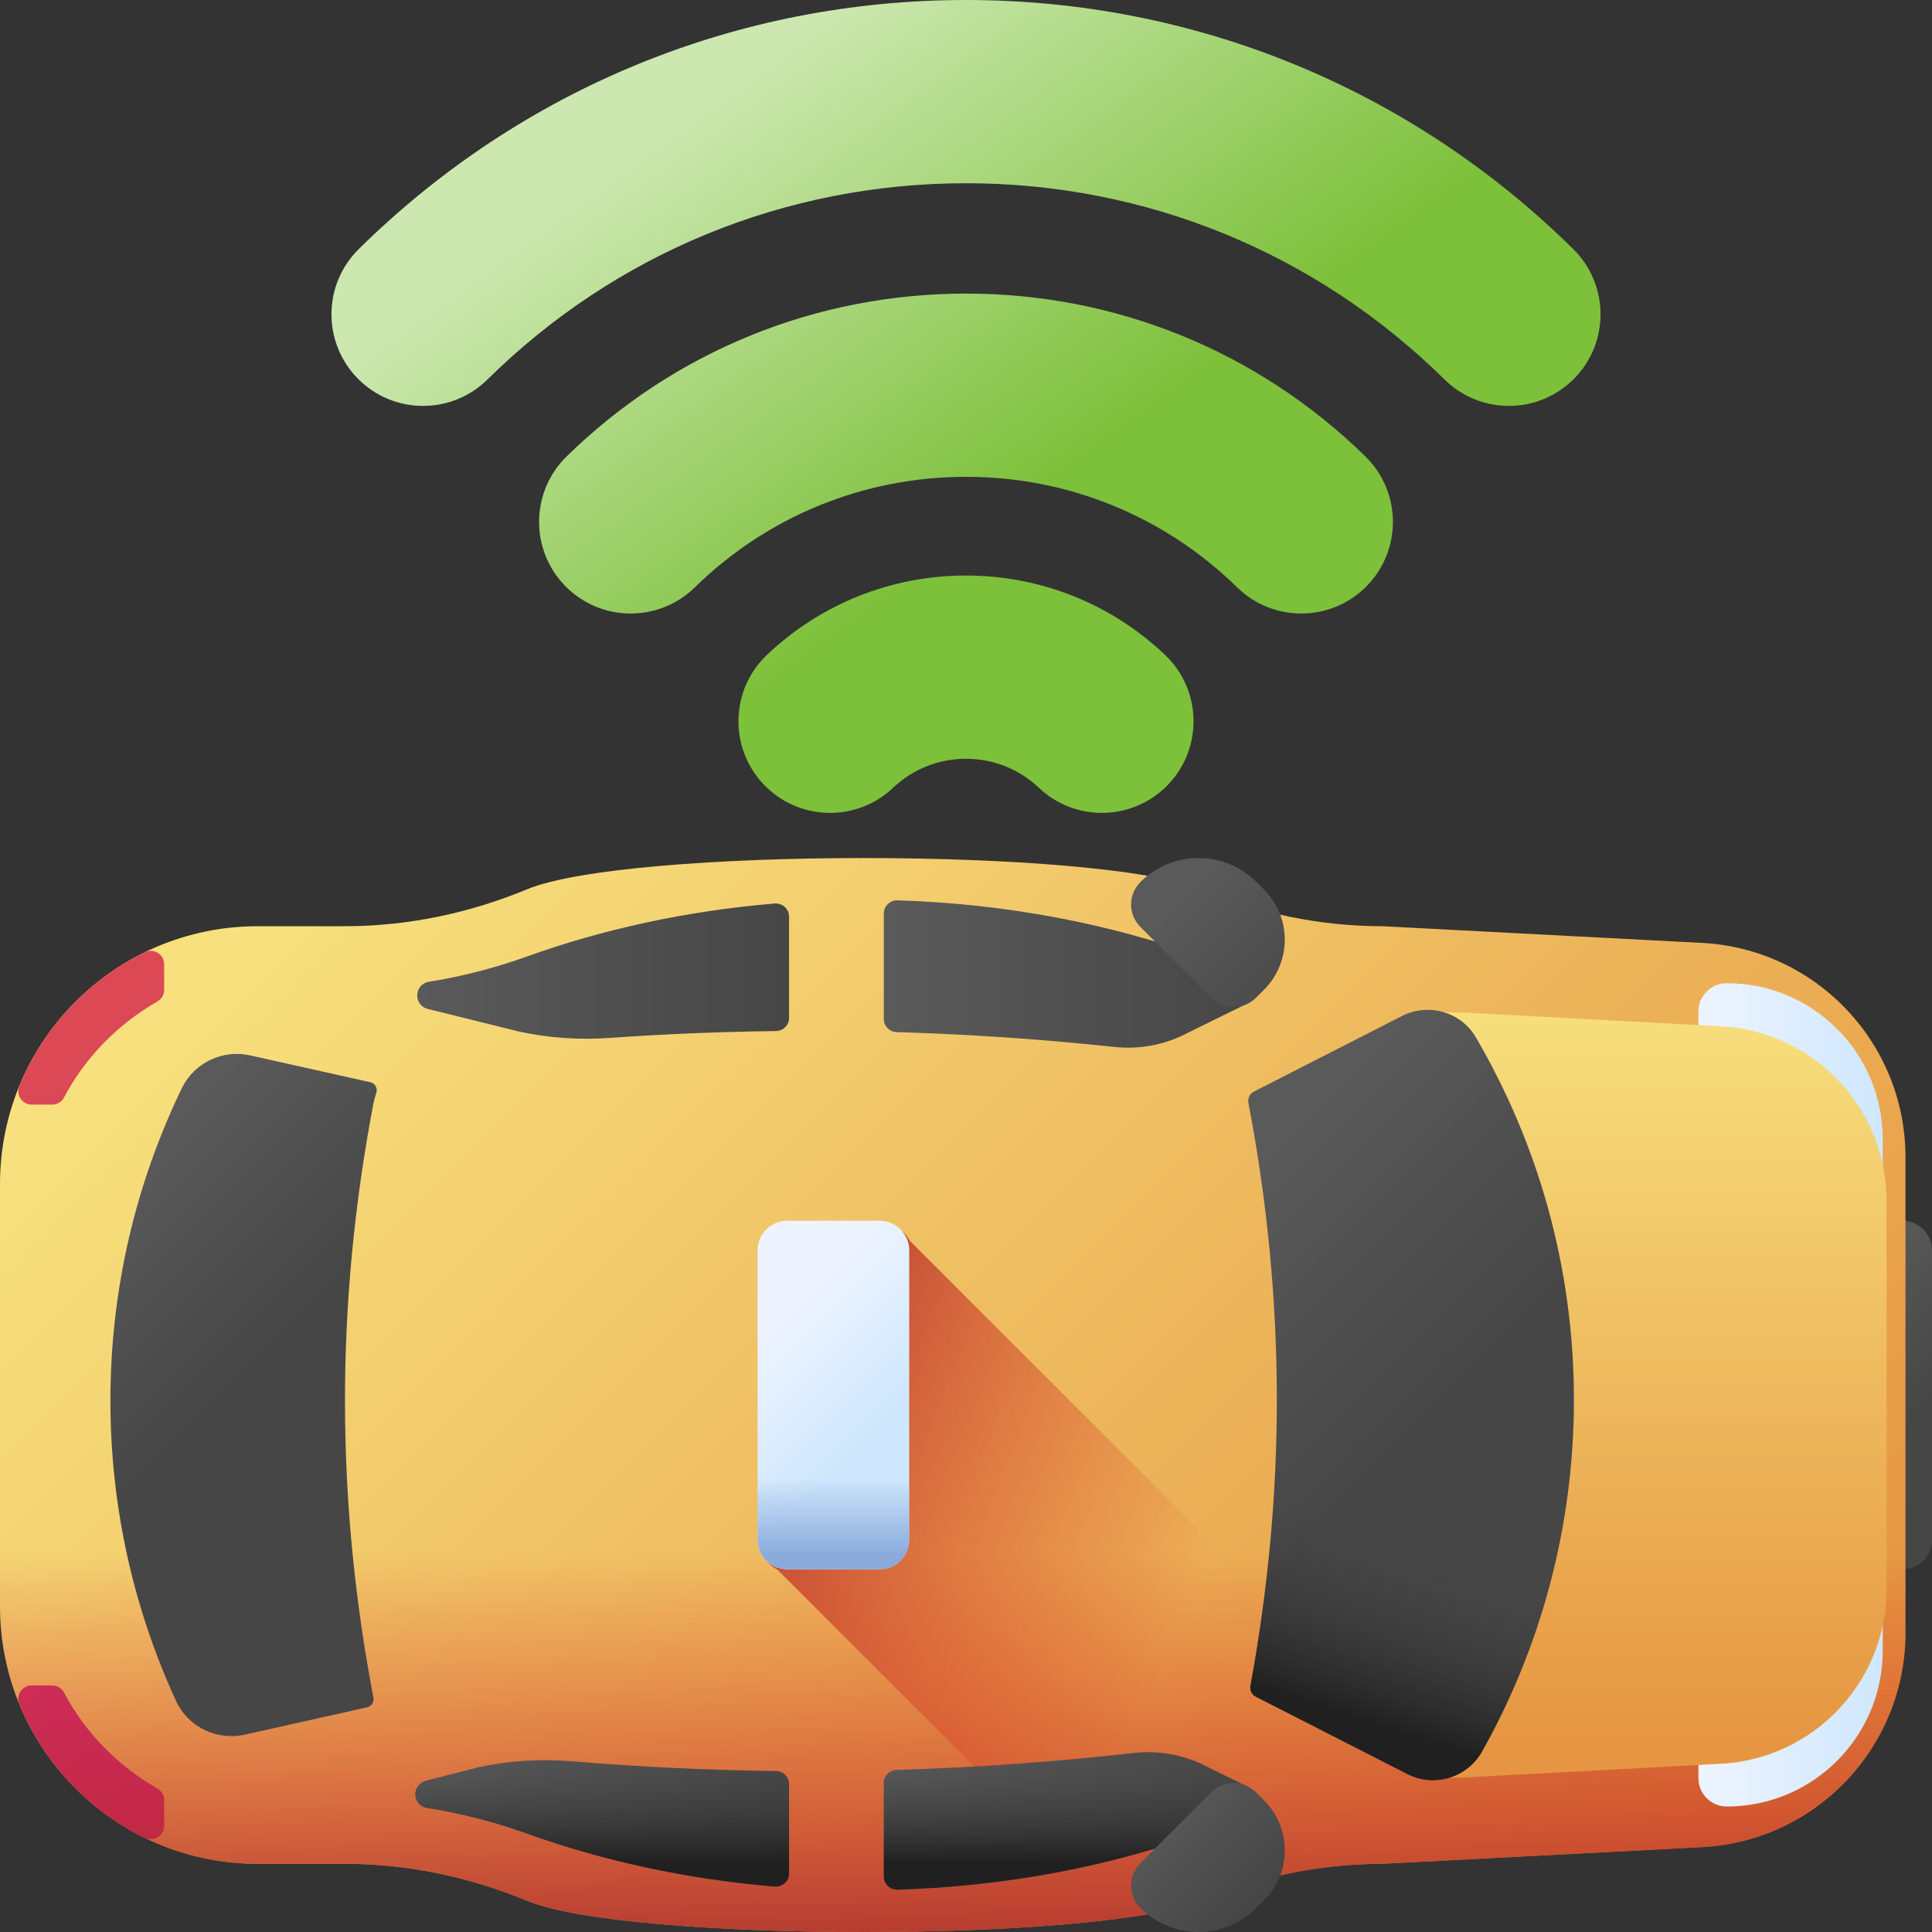 <svg id="Capa_1" enable-background="new 0 0 510 510" height="512" viewBox="0 0 510 510" width="512" xmlns="http://www.w3.org/2000/svg" xmlns:xlink="http://www.w3.org/1999/xlink"><rect x="0" y="0" width="510" height="510" fill="#333333" stroke="none"/><linearGradient id="lg1"><stop offset="0" stop-color="#cce8b0"/><stop offset="1" stop-color="#7dc03a"/></linearGradient><linearGradient id="SVGID_1_" gradientUnits="userSpaceOnUse" x1="203.95" x2="283.759" xlink:href="#lg1" y1="12.425" y2="122.706"/><linearGradient id="SVGID_2_" gradientUnits="userSpaceOnUse" x1="177.921" x2="257.73" xlink:href="#lg1" y1="31.261" y2="141.543"/><linearGradient id="SVGID_3_" gradientUnits="userSpaceOnUse" x1="152.926" x2="232.734" xlink:href="#lg1" y1="49.35" y2="159.631"/><linearGradient id="lg2"><stop offset="0" stop-color="#5a5a5a"/><stop offset="1" stop-color="#464646"/></linearGradient><linearGradient id="SVGID_4_" gradientUnits="userSpaceOnUse" x1="471.368" x2="500.368" xlink:href="#lg2" y1="349.628" y2="378.628"/><linearGradient id="lg3"><stop offset="0" stop-color="#f7e07d"/><stop offset="1" stop-color="#e69642"/></linearGradient><linearGradient id="SVGID_5_" gradientUnits="userSpaceOnUse" x1="100.544" x2="406.724" xlink:href="#lg3" y1="216.126" y2="522.306"/><linearGradient id="SVGID_6_" gradientUnits="userSpaceOnUse" x1="-17.472" x2="92.789" y1="313.466" y2="423.726"><stop offset="0" stop-color="#dc4955"/><stop offset="1" stop-color="#c4237c"/></linearGradient><linearGradient id="lg4"><stop offset="0" stop-color="#d52c1c" stop-opacity="0"/><stop offset=".28" stop-color="#d12c1e" stop-opacity=".28"/><stop offset=".574" stop-color="#c42c23" stop-opacity=".574"/><stop offset=".872" stop-color="#af2b2c" stop-opacity=".872"/><stop offset="1" stop-color="#a42b31"/></linearGradient><linearGradient id="SVGID_7_" gradientUnits="userSpaceOnUse" x1="251.5" x2="251.5" xlink:href="#lg4" y1="409.639" y2="525.505"/><linearGradient id="SVGID_8_" gradientUnits="userSpaceOnUse" x1="309.299" x2="176.632" xlink:href="#lg4" y1="434.242" y2="376.242"/><linearGradient id="lg5"><stop offset="0" stop-color="#eef4ff"/><stop offset="1" stop-color="#cfe7fd"/></linearGradient><linearGradient id="SVGID_9_" gradientUnits="userSpaceOnUse" x1="201.378" x2="230.378" xlink:href="#lg5" y1="349.628" y2="378.628"/><linearGradient id="SVGID_10_" gradientUnits="userSpaceOnUse" x1="220" x2="220" y1="390.006" y2="410.53"><stop offset="0" stop-color="#8aaadc" stop-opacity="0"/><stop offset="1" stop-color="#8aaadc"/></linearGradient><linearGradient id="SVGID_11_" gradientUnits="userSpaceOnUse" x1="448.333" x2="497" xlink:href="#lg5" y1="368.206" y2="368.206"/><linearGradient id="SVGID_12_" gradientUnits="userSpaceOnUse" x1="439.42" x2="439.42" xlink:href="#lg3" y1="264.006" y2="459.375"/><linearGradient id="SVGID_13_" gradientUnits="userSpaceOnUse" x1="318.472" x2="376.255" xlink:href="#lg2" y1="318.534" y2="376.317"/><linearGradient id="lg6"><stop offset="0" stop-color="#464646" stop-opacity="0"/><stop offset="1" stop-color="#202020"/></linearGradient><linearGradient id="SVGID_14_" gradientUnits="userSpaceOnUse" x1="370.456" x2="355.123" xlink:href="#lg6" y1="405.774" y2="453.107"/><linearGradient id="SVGID_15_" gradientUnits="userSpaceOnUse" x1="110.134" x2="208.29" xlink:href="#lg2" y1="256.348" y2="256.348"/><linearGradient id="SVGID_16_" gradientUnits="userSpaceOnUse" x1="233.31" x2="331.466" xlink:href="#lg2" y1="257.116" y2="257.116"/><linearGradient id="SVGID_17_" gradientUnits="userSpaceOnUse" x1="109.632" x2="208.29" xlink:href="#lg2" y1="481.324" y2="481.324"/><linearGradient id="SVGID_18_" gradientUnits="userSpaceOnUse" x1="233.31" x2="331.47" xlink:href="#lg2" y1="480.679" y2="480.679"/><linearGradient id="SVGID_19_" gradientUnits="userSpaceOnUse" x1="158.961" x2="158.961" xlink:href="#lg6" y1="463.673" y2="491.673"/><linearGradient id="SVGID_20_" gradientUnits="userSpaceOnUse" x1="282.39" x2="282.39" xlink:href="#lg6" y1="463.673" y2="491.673"/><linearGradient id="SVGID_21_" gradientUnits="userSpaceOnUse" x1="22.937" x2="65.692" xlink:href="#lg2" y1="318.617" y2="361.372"/><linearGradient id="SVGID_22_" gradientUnits="userSpaceOnUse" x1="313.296" x2="346.751" xlink:href="#lg2" y1="235.71" y2="269.165"/><linearGradient id="SVGID_23_" gradientUnits="userSpaceOnUse" x1="305.455" x2="330.075" xlink:href="#lg2" y1="477.551" y2="502.171"/><g><g><g><g><path d="m398.314 107.152c-6.134 0-12.27-2.318-16.983-6.967-33.875-33.413-78.74-51.814-126.331-51.814-47.59 0-92.455 18.401-126.331 51.814-9.509 9.38-24.823 9.274-34.203-.235-9.38-9.51-9.275-24.822.235-34.203 42.985-42.397 99.914-65.747 160.299-65.747 60.386 0 117.314 23.35 160.298 65.747 9.51 9.38 9.615 24.693.235 34.203-4.732 4.797-10.975 7.202-17.219 7.202z" fill="url(#SVGID_1_)"/><path d="m166.492 161.957c-6.279 0-12.551-2.429-17.289-7.272-9.342-9.548-9.174-24.86.374-34.202 28.331-27.718 65.771-42.983 105.423-42.983 39.653 0 77.094 15.265 105.424 42.983 9.548 9.342 9.715 24.654.374 34.202-9.343 9.548-24.654 9.715-34.202.374-19.238-18.822-44.664-29.188-71.596-29.188-26.931 0-52.358 10.366-71.596 29.188-4.705 4.603-10.812 6.898-16.912 6.898z" fill="url(#SVGID_2_)"/><path d="m290.878 214.585c-5.971 0-11.952-2.197-16.629-6.627-5.216-4.941-12.052-7.662-19.249-7.662s-14.033 2.721-19.249 7.662c-9.698 9.187-25.006 8.772-34.191-.926-9.186-9.697-8.772-25.005.925-34.191 14.239-13.488 32.889-20.917 52.515-20.917s38.276 7.429 52.514 20.917c9.698 9.186 10.112 24.494.926 34.191-4.756 5.02-11.153 7.553-17.562 7.553z" fill="url(#SVGID_3_)"/></g></g></g><g><path d="m502.19 322.25h-24.401c-4.313 0-7.81 3.496-7.81 7.81v76.381c0 4.313 3.496 7.81 7.81 7.81h24.401c4.313 0 7.81-3.496 7.81-7.81v-76.381c0-4.314-3.496-7.81-7.81-7.81z" fill="url(#SVGID_4_)"/><path d="m503 305.493c0-30.234-23.736-55.143-53.935-56.6l-84.143-4.398c-16.497 0-32.78-3.414-48.018-9.734-26.56-11.016-151.245-11.016-177.805 0-15.238 6.32-31.522 9.734-48.018 9.734h-23.035c-37.581 0-68.046 30.465-68.046 68.046v111.417c0 37.581 30.465 68.046 68.046 68.046h23.035c16.496 0 32.78 3.414 48.018 9.734 26.56 11.016 151.245 11.016 177.804 0 15.238-6.32 31.522-9.734 48.018-9.734l84.143-4.398c30.199-1.457 53.935-26.366 53.935-56.6v-125.513z" fill="url(#SVGID_5_)"/><path d="m13.779 444.916h-5.417c-2.519 0-4.228 2.561-3.271 4.891 6.344 15.45 18.22 28.049 33.158 35.341 2.345 1.145 5.082-.576 5.082-3.185v-6.802c0-1.255-.691-2.395-1.779-3.02-10.545-6.058-19.141-14.871-24.672-25.382-.603-1.146-1.809-1.843-3.101-1.843zm-5.418-153.33h5.417c1.293 0 2.499-.697 3.101-1.842 5.531-10.512 14.127-19.325 24.672-25.383 1.089-.625 1.779-1.765 1.779-3.02v-6.806c0-2.608-2.736-4.329-5.08-3.186-14.945 7.287-26.817 19.893-33.16 35.346-.956 2.331.753 4.891 3.271 4.891z" fill="url(#SVGID_6_)"/><path d="m0 391.638v32.32c0 37.581 30.465 68.046 68.046 68.046h23.035c16.496 0 32.78 3.414 48.018 9.734 26.56 11.016 151.245 11.016 177.804 0 15.238-6.32 31.522-9.734 48.018-9.734l84.143-4.398c30.199-1.457 53.935-26.366 53.935-56.6v-39.368z" fill="url(#SVGID_7_)"/><path d="m316.904 501.738c15.238-6.32 31.522-9.734 48.018-9.734l37.888-1.828-162.653-162.652c-1.291-2.534-3.918-4.274-6.957-4.274h-24.4c-4.313 0-7.81 3.496-7.81 7.81v76.381c0 3.039 1.74 5.666 4.274 6.957l93.815 93.815c6.1-1.929 12.054-4.082 17.825-6.475z" fill="url(#SVGID_8_)"/><g><path d="m232.201 322.25h-24.401c-4.313 0-7.81 3.496-7.81 7.81v76.381c0 4.313 3.496 7.81 7.81 7.81h24.401c4.313 0 7.81-3.496 7.81-7.81v-76.381c-.001-4.314-3.497-7.81-7.81-7.81z" fill="url(#SVGID_9_)"/><path d="m199.99 369.006v37.434c0 4.313 3.496 7.809 7.81 7.809h24.4c4.313 0 7.81-3.496 7.81-7.809v-37.434z" fill="url(#SVGID_10_)"/></g><path d="m455.831 476.873c-4.141 0-7.497-3.357-7.497-7.497v-202.339c0-4.141 3.357-7.497 7.497-7.497 22.737 0 41.169 18.432 41.169 41.169v134.995c0 22.737-18.432 41.169-41.169 41.169z" fill="url(#SVGID_11_)"/><path d="m498 317.056v102.38c0 24.67-19.36 44.98-43.99 46.17l-67.35 3.59c-1.38 0-2.76.03-4.14.09 3.58-1.06 6.76-3.48 8.73-7 15.43-27.47 24.22-59.1 24.22-92.76 0-34.87-9.43-67.56-25.9-95.71-1.99-3.41-5.17-5.71-8.73-6.69 1.93.12 3.88.18 5.82.18l67.35 3.59c24.63 1.18 43.99 21.5 43.99 46.16z" fill="url(#SVGID_12_)"/><path d="m371.524 468.303c7.121 3.635 15.813.959 19.727-6.013 15.427-27.474 24.221-59.101 24.221-92.764 0-34.872-9.432-67.562-25.902-95.711-3.946-6.744-12.529-9.161-19.489-5.609l-39.119 19.966c-1.094.558-1.636 1.778-1.404 2.984.001.007.003.014.004.021 9.807 51.454 9.983 102.382.534 153.825-.215 1.169.358 2.341 1.417 2.881z" fill="url(#SVGID_13_)"/><path d="m336.982 376.339c-.382 22.846-2.669 45.703-6.886 68.662-.215 1.169.358 2.341 1.417 2.881l40.011 20.421c7.121 3.635 15.813.959 19.727-6.013 14.382-25.612 22.991-54.835 24.093-85.951z" fill="url(#SVGID_14_)"/><path d="m139.1 252.489c19.96-7.176 42.006-12.015 65.354-13.98 2.065-.174 3.836 1.419 3.836 3.423v26.818c0 1.879-1.563 3.401-3.507 3.424-14.632.176-29.273.783-43.913 1.812-7.95.561-15.95.029-23.73-1.653l-24.13-5.973c-3.99-.986-3.77-6.563.3-7.22 8.82-1.412 17.46-3.655 25.79-6.651z" fill="url(#SVGID_15_)"/><path d="m328.63 265.209-16.07 7.926c-5.63 2.774-11.98 3.905-18.26 3.238-19.192-2.043-38.367-3.346-57.548-3.917-1.918-.057-3.442-1.568-3.442-3.423v-27.927c0-1.93 1.647-3.494 3.643-3.432 28.765.898 55.871 6.161 79.947 14.814 3.54 1.276 7.14 2.416 10.78 3.412 4.55 1.238 5.16 7.231.95 9.309z" fill="url(#SVGID_16_)"/><path d="m151.05 464.943c17.911 1.497 35.823 2.347 53.734 2.565 1.943.024 3.506 1.545 3.506 3.423v23.639c0 2.004-1.771 3.597-3.836 3.423-23.348-1.965-45.394-6.804-65.354-13.98-8.49-3.054-17.3-5.326-26.29-6.737-4.05-.638-4.3-6.196-.34-7.211l13.83-3.557c8.12-1.759 16.47-2.261 24.75-1.565z" fill="url(#SVGID_17_)"/><path d="m327.69 480.601c-3.65 1.005-7.25 2.136-10.79 3.412-24.076 8.654-51.182 13.916-79.947 14.814-1.996.062-3.643-1.501-3.643-3.432v-24.759c0-1.853 1.523-3.364 3.439-3.421 20.844-.627 41.688-2.122 62.541-4.476 6.37-.715 12.81.396 18.52 3.219l10.82 5.335c4.21 2.078 3.61 8.071-.94 9.308z" fill="url(#SVGID_18_)"/><path d="m151.05 464.943c17.911 1.497 35.823 2.347 53.734 2.565 1.943.024 3.506 1.545 3.506 3.423v23.639c0 2.004-1.771 3.597-3.836 3.423-23.348-1.965-45.394-6.804-65.354-13.98-8.49-3.054-17.3-5.326-26.29-6.737-4.05-.638-4.3-6.196-.34-7.211l13.83-3.557c8.12-1.759 16.47-2.261 24.75-1.565z" fill="url(#SVGID_19_)"/><path d="m327.69 480.601c-3.65 1.005-7.25 2.136-10.79 3.412-24.076 8.654-51.182 13.916-79.947 14.814-1.996.062-3.643-1.501-3.643-3.432v-24.759c0-1.853 1.523-3.364 3.439-3.421 20.844-.627 41.688-2.122 62.541-4.476 6.37-.715 12.81.396 18.52 3.219l10.82 5.335c4.21 2.078 3.61 8.071-.94 9.308z" fill="url(#SVGID_20_)"/><path d="m98.56 448.082c-9.992-52.421-9.99-104.289 0-156.701.191-1 .453-1.97.778-2.906.42-1.21-.325-2.51-1.575-2.79l-31.714-7.088c-7.3-1.631-14.801 1.938-18.057 8.672-12.075 24.969-18.844 52.931-18.844 82.462 0 28.277 6.201 55.119 17.327 79.27 3.169 6.879 10.771 10.553 18.162 8.901l32.289-7.216c1.165-.26 1.863-1.409 1.637-2.582-.001-.008-.002-.015-.003-.022z" fill="url(#SVGID_21_)"/><path d="m301.033 244.687 18.684 18.684c3.27 3.27 8.572 3.27 11.842 0l2.122-2.122c7.289-7.289 7.289-19.106 0-26.395l-2.009-2.009c-8.461-8.461-22.178-8.461-30.639 0-3.27 3.27-3.27 8.572 0 11.842z" fill="url(#SVGID_22_)"/><path d="m301.033 491.812 18.684-18.684c3.27-3.27 8.572-3.27 11.842 0l2.122 2.122c7.289 7.289 7.289 19.106 0 26.395l-2.009 2.009c-8.461 8.461-22.178 8.461-30.639 0-3.27-3.27-3.27-8.571 0-11.842z" fill="url(#SVGID_23_)"/></g></g></svg>